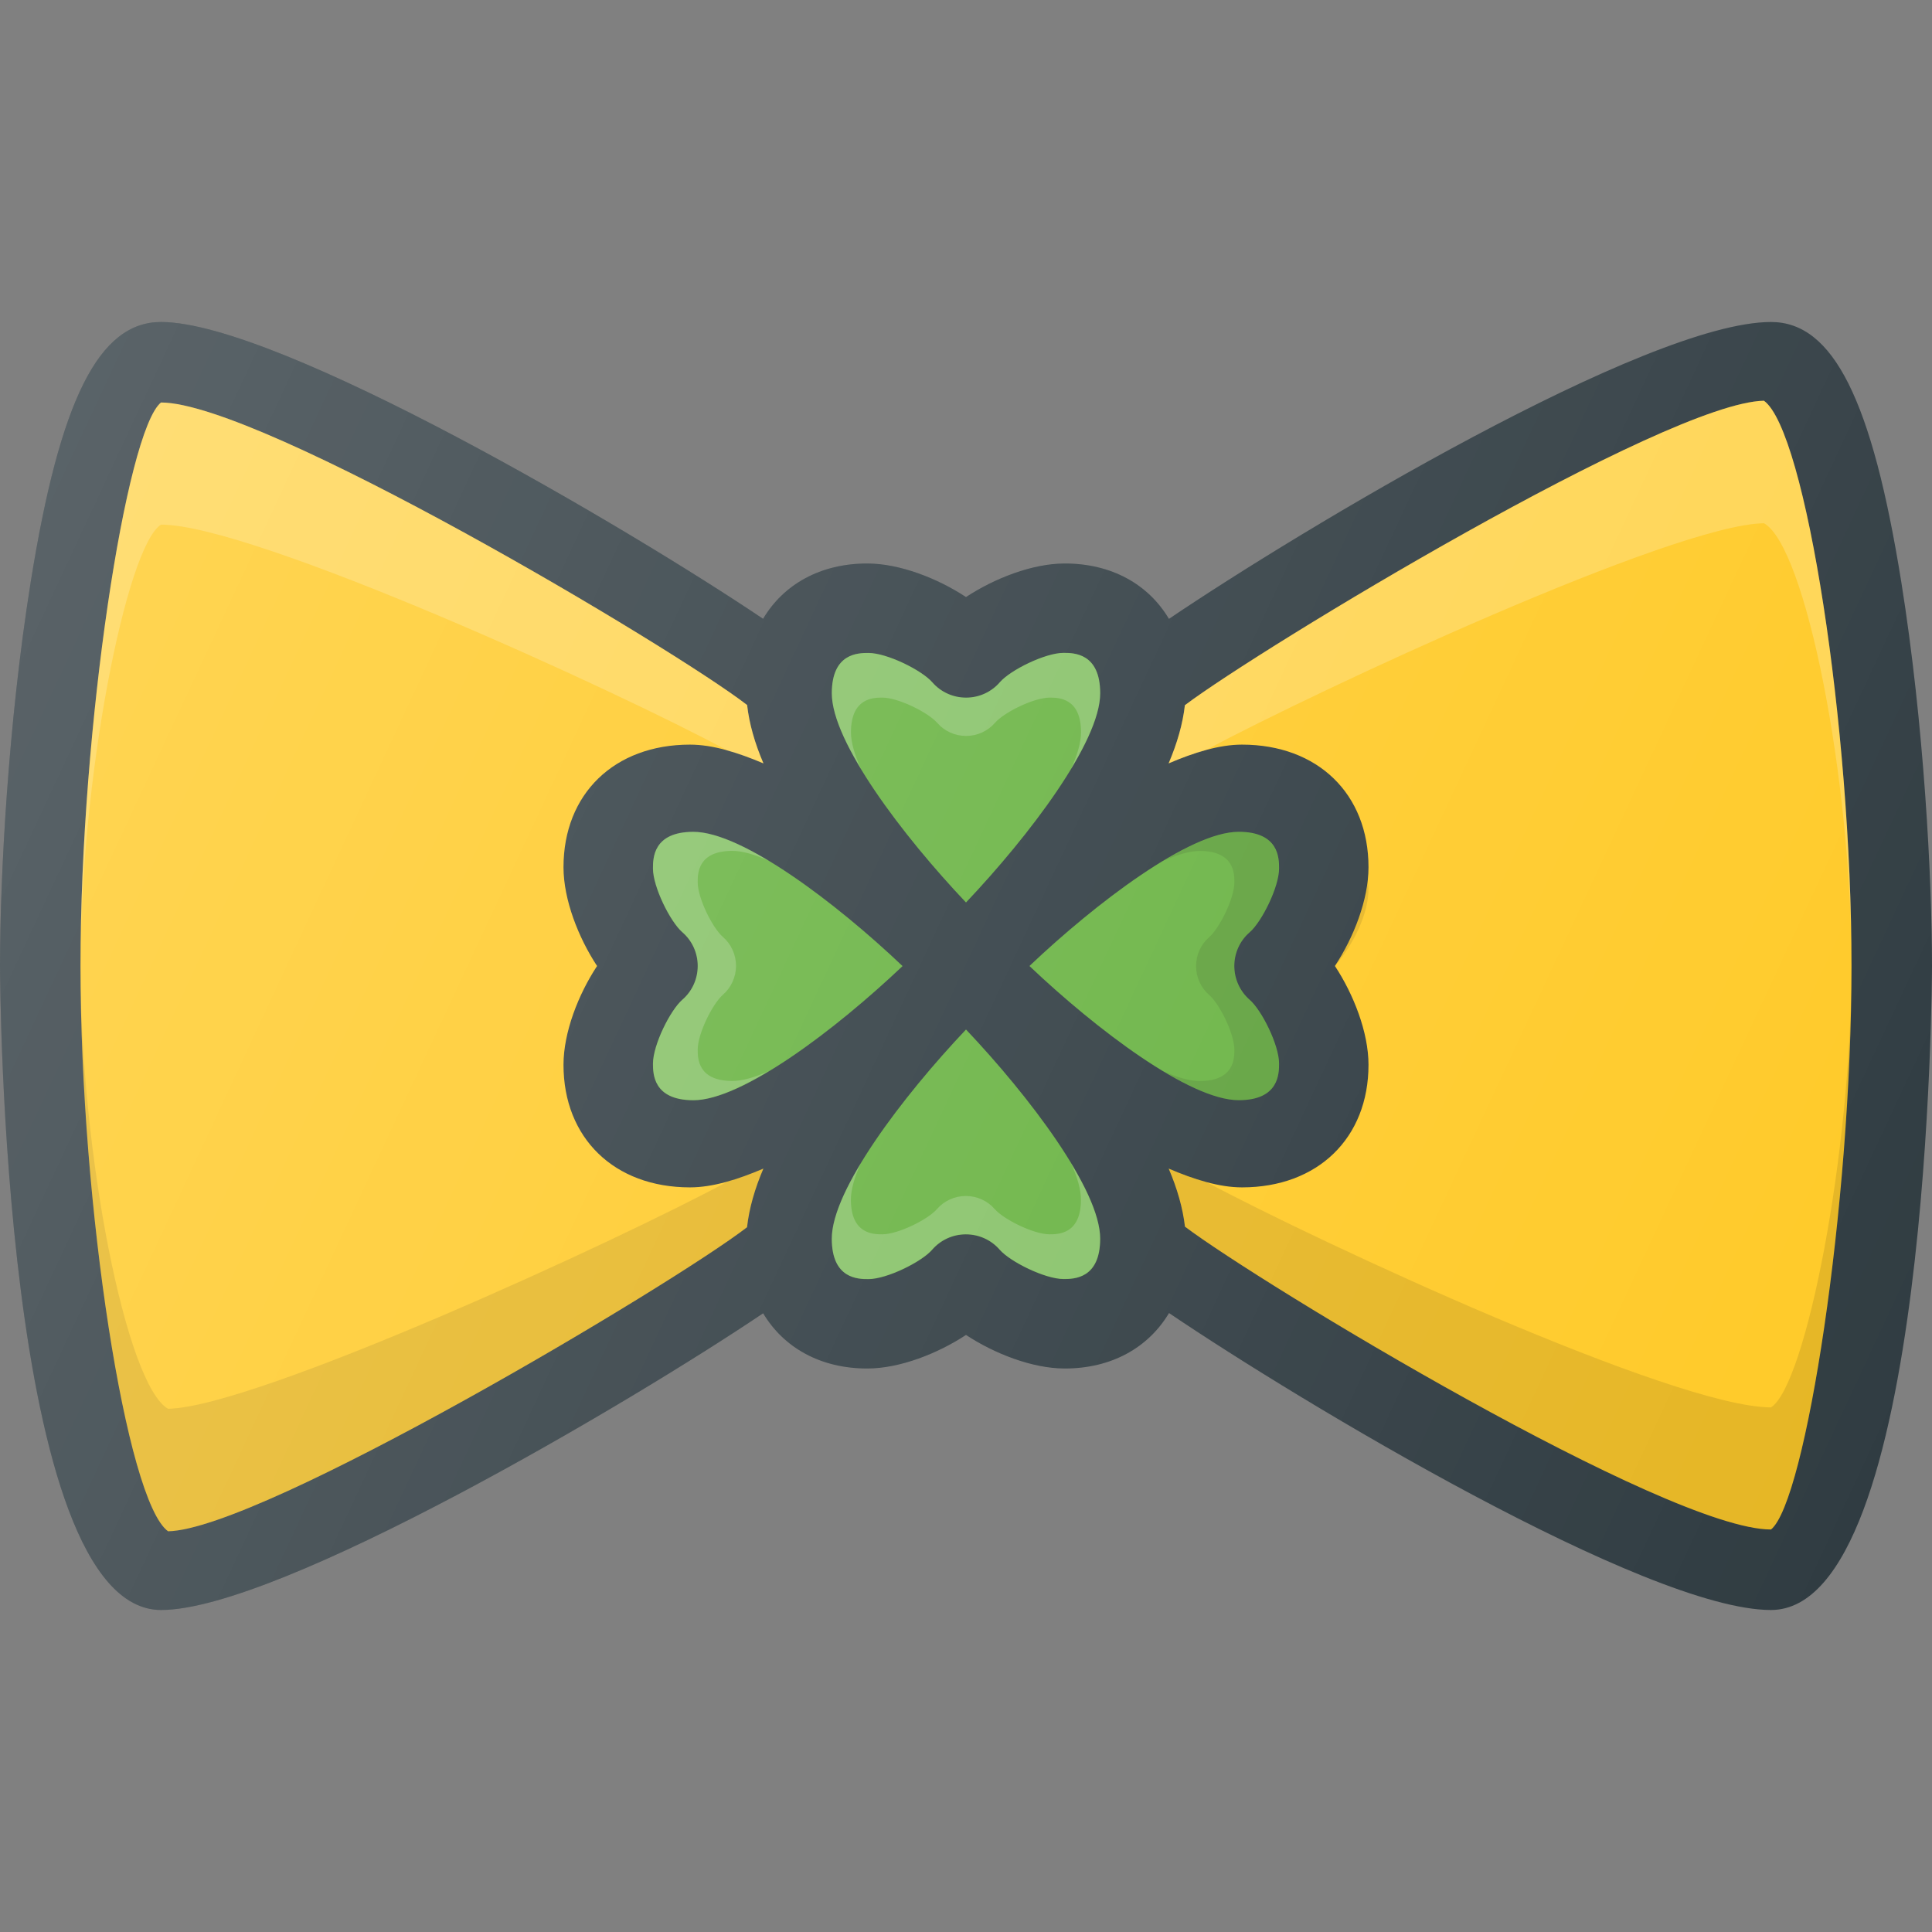 <?xml version="1.0" ?><svg enable-background="new 0 0 24 24" id="Layer_1" version="1.1" viewBox="0 0 24 24" xml:space="preserve" xmlns="http://www.w3.org/2000/svg" xmlns:xlink="http://www.w3.org/1999/xlink"><rect x="0" y="0" width="24" height="24" fill="#808080" stroke="none"/><g><path d="M23.619,7.233C23.256,4.967,22.772,4,22,4h-0.001   c-1.544,0.002-5.844,2.583-7.478,3.688C14.265,7.258,13.808,7,13.227,7   c-0.403,0-0.874,0.185-1.227,0.417C11.648,7.185,11.176,7,10.773,7   c-0.581,0-1.038,0.258-1.294,0.687C7.822,6.57,3.462,4.001,2,4H2   C1.228,4,0.744,4.967,0.381,7.233C0.1,8.992,0,10.9,0,12   c0,0.08,0.023,7.998,2,8h0.001c1.461,0,5.82-2.568,7.479-3.686   C9.736,16.742,10.193,17,10.773,17c0.403,0,0.874-0.185,1.227-0.417   C12.352,16.815,12.824,17,13.227,17c0.581,0,1.038-0.259,1.295-0.689   C16.155,17.416,20.457,20,21.999,20C22,20,22,20,22,20c1.977-0.002,2-7.92,2-8   C24,10.9,23.9,8.992,23.619,7.233z" fill="#303C42"/><path d="M1,12c0-2.975,0.569-6.65,1-7   c1.241,0.001,6.368,3.051,7.281,3.758c0.026,0.233,0.096,0.476,0.203,0.725   C9.168,9.349,8.856,9.25,8.571,9.25C7.631,9.25,7,9.862,7,10.773   c0,0.403,0.185,0.874,0.417,1.227C7.185,12.352,7,12.824,7,13.227   C7,14.138,7.631,14.75,8.571,14.75c0.285,0,0.597-0.099,0.912-0.233   c-0.107,0.25-0.177,0.494-0.203,0.728c-0.925,0.714-6.038,3.758-7.192,3.777   C1.569,18.65,1,14.975,1,12z" fill="#FFCA28"/><path d="M22,19c-0,0-0,0-0,0c-1.293,0-6.344-3.056-7.28-3.762   c-0.027-0.232-0.096-0.473-0.202-0.721C14.832,14.651,15.144,14.75,15.429,14.75   C16.369,14.75,17,14.138,17,13.227c0-0.403-0.185-0.874-0.417-1.227   C16.815,11.648,17,11.176,17,10.773C17,9.862,16.369,9.25,15.429,9.25   c-0.285,0-0.596,0.098-0.912,0.233c0.106-0.249,0.176-0.491,0.202-0.723   c0.945-0.711,5.983-3.76,7.193-3.782C22.431,5.35,23,9.025,23,12   S22.431,18.65,22,19z" fill="#FFCA28"/><path d="M2.088,17.5C1.569,17.209,1,14.33,1,12   c0,2.975,0.569,6.65,1.088,7.022c1.154-0.019,6.267-3.064,7.192-3.777   c0.026-0.234,0.096-0.477,0.203-0.728c-0.146,0.062-0.292,0.115-0.434,0.155   C7.71,15.399,3.168,17.486,2.088,17.5z" opacity="0.1"/><path d="M2,6.517c1.157,0.001,5.692,2.078,7.039,2.807   C9.184,9.365,9.333,9.419,9.483,9.483C9.377,9.234,9.307,8.991,9.281,8.758   C8.367,8.051,3.241,5.001,2,5C1.569,5.35,1,9.025,1,12   C1,9.67,1.569,6.791,2,6.517z" fill="#FFFFFF" opacity="0.2"/><path d="M17,11.039c0-0.044-0.01-0.085-0.014-0.127   c-0.035,0.37-0.196,0.775-0.402,1.088C16.816,11.724,17,11.355,17,11.039z" opacity="0.1"/><path d="M22,17.483c-0,0-0,0-0,0   c-1.2,0-5.633-2.06-7.013-2.799c-0.154-0.042-0.311-0.1-0.469-0.167   c0.106,0.248,0.175,0.489,0.202,0.721C15.655,15.944,20.706,19,21.999,19   c0,0,0,0,0,0C22.431,18.65,23,14.975,23,12C23,14.33,22.431,17.209,22,17.483z" opacity="0.1"/><path d="M14.719,8.76c-0.026,0.232-0.096,0.474-0.202,0.723   c0.157-0.067,0.312-0.125,0.464-0.166C16.358,8.579,20.787,6.516,21.913,6.5   C22.431,6.791,23,9.67,23,12c0-2.975-0.569-6.65-1.087-7.022   C20.702,5,15.664,8.049,14.719,8.76z" fill="#FFFFFF" opacity="0.2"/><path d="M10.788,8.111c0.23,0,0.663,0.214,0.794,0.365   c0.105,0.121,0.258,0.19,0.419,0.19c0,0,0,0,0.001,0   c0.161,0,0.314-0.07,0.419-0.192c0.13-0.15,0.562-0.364,0.791-0.364   c0.125,0,0.455,0,0.455,0.502c0,0.608-0.88,1.768-1.667,2.599   c-0.787-0.831-1.667-1.991-1.667-2.599C10.333,8.111,10.663,8.111,10.788,8.111z" fill="#69B342"/><path d="M8.111,13.212c0-0.23,0.214-0.662,0.365-0.793   c0.122-0.105,0.191-0.258,0.191-0.419s-0.069-0.314-0.191-0.419   c-0.151-0.131-0.365-0.563-0.365-0.792c0-0.124,0-0.455,0.502-0.455   c0.609,0,1.769,0.879,2.599,1.667c-0.83,0.787-1.99,1.667-2.599,1.667   C8.111,13.667,8.111,13.336,8.111,13.212z" fill="#69B342"/><path d="M13.212,15.889c-0.23,0-0.663-0.214-0.794-0.365   c-0.105-0.121-0.258-0.19-0.419-0.19c0,0,0,0-0.001,0   c-0.161,0-0.314,0.07-0.419,0.192c-0.13,0.15-0.562,0.364-0.791,0.364   c-0.125,0-0.455,0-0.455-0.502c0-0.608,0.88-1.768,1.667-2.599   c0.787,0.831,1.667,1.991,1.667,2.599C13.667,15.889,13.337,15.889,13.212,15.889z" fill="#69B342"/><path d="M10.571,9.097c0-0.431,0.283-0.431,0.39-0.431   c0.197,0,0.568,0.184,0.681,0.313c0.09,0.104,0.221,0.163,0.359,0.163   c0,0,0,0,0.001,0c0.138,0,0.269-0.06,0.359-0.164   c0.112-0.129,0.482-0.312,0.678-0.312c0.107,0,0.39,0,0.39,0.431   c0,0.126-0.046,0.28-0.121,0.45C13.524,9.186,13.667,8.855,13.667,8.613   c0-0.502-0.33-0.502-0.455-0.502c-0.229,0-0.661,0.214-0.791,0.364   c-0.105,0.122-0.258,0.192-0.419,0.192c-0.001,0-0.001,0-0.001,0   c-0.161,0-0.314-0.069-0.419-0.19c-0.131-0.151-0.564-0.365-0.794-0.365   c-0.125,0-0.455,0-0.455,0.502c0,0.242,0.142,0.572,0.36,0.933   C10.617,9.377,10.571,9.223,10.571,9.097z" fill="#FFFFFF" opacity="0.2"/><path d="M13.307,14.453c0.076,0.17,0.121,0.324,0.121,0.449   c0,0.431-0.283,0.431-0.39,0.431c-0.197,0-0.568-0.184-0.681-0.313   c-0.09-0.104-0.221-0.163-0.359-0.163c0,0,0,0-0.001,0   c-0.138,0-0.269,0.06-0.359,0.164c-0.112,0.129-0.482,0.312-0.678,0.312   c-0.107,0-0.39,0-0.39-0.431c0-0.126,0.046-0.28,0.121-0.449   c-0.217,0.361-0.359,0.691-0.359,0.933c0,0.502,0.33,0.502,0.455,0.502   c0.229,0,0.661-0.214,0.791-0.364c0.105-0.122,0.258-0.192,0.419-0.192   c0.001,0,0.001,0,0.001,0c0.161,0,0.314,0.069,0.419,0.19   c0.131,0.151,0.564,0.365,0.794,0.365c0.125,0,0.455,0,0.455-0.502   C13.667,15.145,13.524,14.814,13.307,14.453z" fill="#FFFFFF" opacity="0.2"/><path d="M15.524,12.42c0.151,0.131,0.365,0.563,0.365,0.792   c0,0.124,0,0.455-0.502,0.455c-0.609,0-1.769-0.879-2.599-1.667   c0.83-0.787,1.99-1.667,2.599-1.667c0.502,0,0.502,0.33,0.502,0.455   c0,0.23-0.214,0.662-0.365,0.793c-0.122,0.105-0.191,0.258-0.191,0.419   S15.403,12.315,15.524,12.42z" fill="#69B342"/><path d="M14.903,10.571c0.431,0,0.431,0.283,0.431,0.39   c0,0.197-0.184,0.568-0.313,0.681c-0.104,0.09-0.163,0.221-0.163,0.359   c0,0,0,0,0,0.001c0,0.138,0.06,0.269,0.164,0.359   c0.129,0.112,0.312,0.482,0.312,0.678c0,0.107,0,0.39-0.431,0.39   c-0.126,0-0.28-0.046-0.45-0.121c0.361,0.217,0.691,0.36,0.933,0.36   c0.502,0,0.502-0.33,0.502-0.455c0-0.229-0.214-0.661-0.364-0.791   c-0.122-0.105-0.192-0.258-0.192-0.419c0-0.001,0-0.001,0-0.001   c0-0.161,0.069-0.314,0.19-0.419c0.151-0.131,0.365-0.564,0.365-0.794   c0-0.125,0-0.455-0.502-0.455c-0.242,0-0.572,0.142-0.933,0.36   C14.623,10.617,14.777,10.571,14.903,10.571z" opacity="0.1"/><path d="M9.547,13.307c-0.17,0.076-0.324,0.121-0.449,0.121   c-0.431,0-0.431-0.283-0.431-0.39c0-0.197,0.184-0.568,0.313-0.681   c0.104-0.09,0.163-0.221,0.163-0.359c0,0,0,0,0-0.001   c0-0.138-0.06-0.269-0.164-0.359c-0.129-0.112-0.312-0.482-0.312-0.678   c0-0.107,0-0.39,0.431-0.39c0.126,0,0.28,0.046,0.449,0.121   c-0.361-0.217-0.691-0.359-0.933-0.359c-0.502,0-0.502,0.33-0.502,0.455   c0,0.229,0.214,0.661,0.364,0.791c0.122,0.105,0.192,0.258,0.192,0.419   c0,0.001,0,0.001,0,0.001c0,0.161-0.069,0.314-0.19,0.419   c-0.151,0.131-0.365,0.564-0.365,0.794c0,0.125,0,0.455,0.502,0.455   C8.855,13.667,9.186,13.524,9.547,13.307z" fill="#FFFFFF" opacity="0.2"/><linearGradient gradientUnits="userSpaceOnUse" id="SVGID_1_" x1="0.226" x2="23.76" y1="6.503" y2="17.478"><stop offset="0" style="stop-color:#FFFFFF;stop-opacity:0.2"/><stop offset="1" style="stop-color:#FFFFFF;stop-opacity:0"/></linearGradient><path d="M23.619,7.233C23.256,4.967,22.772,4,22,4h-0.001   c-1.544,0.002-5.844,2.583-7.478,3.688C14.265,7.258,13.808,7,13.227,7   c-0.403,0-0.874,0.185-1.227,0.417C11.648,7.185,11.176,7,10.773,7   c-0.581,0-1.038,0.258-1.294,0.687C7.822,6.57,3.462,4.001,2,4H2   C1.228,4,0.744,4.967,0.381,7.233C0.1,8.992,0,10.9,0,12   c0,0.08,0.023,7.998,2,8h0.001c1.461,0,5.82-2.568,7.479-3.686   C9.736,16.742,10.193,17,10.773,17c0.403,0,0.874-0.185,1.227-0.417   C12.352,16.815,12.824,17,13.227,17c0.581,0,1.038-0.259,1.295-0.689   C16.155,17.416,20.457,20,21.999,20C22,20,22,20,22,20c1.977-0.002,2-7.92,2-8   C24,10.9,23.9,8.992,23.619,7.233z" fill="url(#SVGID_1_)"/></g><g/><g/><g/><g/><g/><g/><g/><g/><g/><g/><g/><g/><g/><g/><g/></svg>